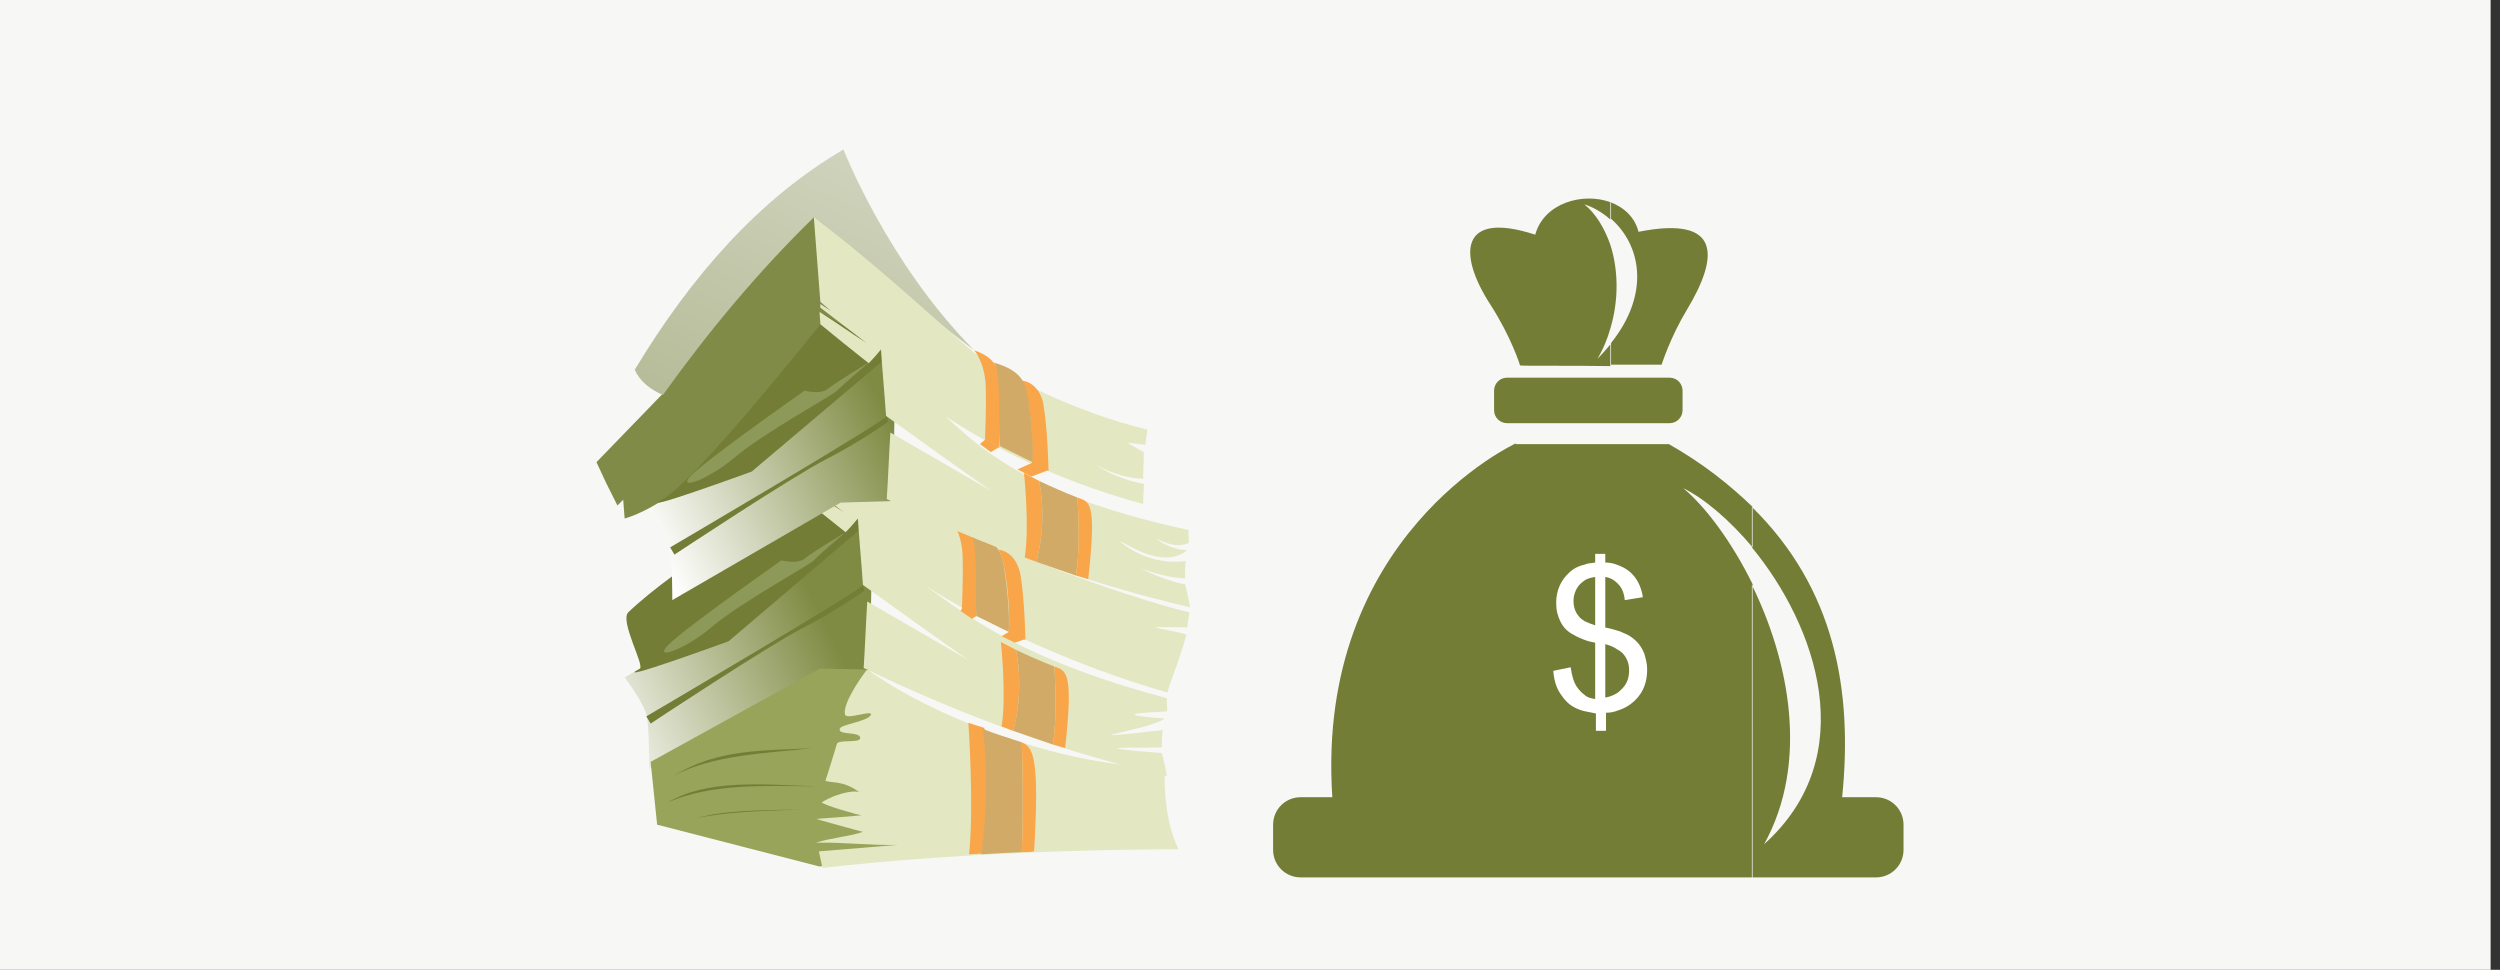 <?xml version="1.0" encoding="utf-8"?>
<!-- Generator: Adobe Illustrator 18.1.1, SVG Export Plug-In . SVG Version: 6.00 Build 0)  -->
<svg version="1.1" xmlns="http://www.w3.org/2000/svg" xmlns:xlink="http://www.w3.org/1999/xlink" x="0px" y="0px"
	 viewBox="0 0 346.2 134.3" enable-background="new 0 0 346.2 134.3" xml:space="preserve">
<rect x="0" y="0" width="346.2" height="134.3" fill="#333333" stroke="none"/>
<g id="separate">
</g>
<g id="code">
</g>
<g id="ux">
</g>
<g id="disruptive">
</g>
<g id="helpapi">
</g>
<g id="significant">
</g>
<g id="microsoft">
</g>
<g id="json">
</g>
<g id="github">
</g>
<g id="scalability">
</g>
<g id="performance">
</g>
<g id="skillset">
	<rect x="-1" y="0" fill="#F7F7F5" width="345.9" height="134.3"/>
	<linearGradient id="SVGID_2_" gradientUnits="userSpaceOnUse" x1="113.388" y1="84.435" x2="79.961" y2="100.738">
		<stop  offset="0" style="stop-color:#7F8B43"/>
		<stop  offset="1" style="stop-color:#FFFFFF"/>
	</linearGradient>
	<path fill-rule="evenodd" clip-rule="evenodd" fill="url(#SVGID_2_)" d="M86.5,93.8c0,0,2.8,3.7,3.1,5.5c0.3,1.7,0.3,7.2,0.3,7.2
		l23.3-13.5l6.9-0.2l0.5-8.1c0,0,0.1-4.8,0.1-5.4c0.1-0.6-0.3-6.1-0.3-6.1l-2.1-2l-1.8,0.2l0.4,2.4c0,0-19.6,14-24.3,16.6
		C88.2,92.8,86.5,93.8,86.5,93.8z"/>
	<path fill-rule="evenodd" clip-rule="evenodd" fill="#737D36" d="M110.4,68.3c0,0-16.9,10.2-23.4,16.5c-1.2,1.2,2.3,7.4,1.6,7.8
		c-4.4,2.3,12.3-3.8,12.3-3.8L119,73.4l-0.1-1.6l-8-4.9L110.4,68.3z"/>
	<path fill-rule="evenodd" clip-rule="evenodd" fill="#E3E8C3" d="M109.5,53.5c0.3,3.9,0.6,7.8,0.9,11.7c0.5,0.4,1,0.9,1.5,1.3
		c-0.5-0.3-1-0.7-1.5-1c0,0.2,0,0.3,0,0.5c2.1,1.6,4.3,3.3,6.4,4.9c-2.2-1.4-4.3-2.9-6.5-4.3c0,0.6,0.1,1.2,0.1,1.7
		c2.2,1.8,4.4,3.6,6.7,5.4c0.6-0.6,1.2-1.3,1.7-1.9c0.2,3.1,0.5,6.2,0.7,9.2c4.9,3.5,9.7,7,14.6,10.4c-4.7-2.7-9.3-5.4-14-8.1
		c-0.2,3.1-0.3,6.1-0.5,9.2c13.4,6.5,27.4,11.6,42,15c-0.2-1.1-0.4-2.1-0.7-3.2c-12.1-1-3.1-0.7,0-0.8c0-0.7,0-1.7,0.1-2.4
		c-15,1.7-1.8,0,0.3-1.6c-9.4-0.7-0.1-0.9,0.3-1c0.1-0.4-0.1-1.4,0-1.8c-19.7-5.3-27-10.9-33.6-15.7c8.4,5.5,21.6,11.5,33.7,14.9
		c0-0.7,1.4-3.7,2.6-8c-0.8-0.4-3.6-0.7-4.4-1.1c0.8,0.1,3.7,0,4.5,0.1c0.1-0.7,0.2-1.4,0.3-2.1c-10.3-2.5-29.3-9.8-32.8-12.5
		C126,67.6,118.8,60.5,109.5,53.5z"/>
	<path fill-rule="evenodd" clip-rule="evenodd" fill="#737D36" d="M119.5,81c0.5,0.3-30,18.2-30,18.2l0.6,1c0,0,16.3-10.8,21-13.2
		c4.7-2.4,8.6-5.2,8.6-5.2L119.5,81z"/>
	<path fill-rule="evenodd" clip-rule="evenodd" fill="#F9A64A" d="M131.7,72c0,0,1.5,1.7,1.6,5c0.1,3.3-0.1,7.3-0.1,7.3
		c0.7,0.4,1.3,0.7,2,1.1c0,0,0.2-4.8,0-8.5C135,74.9,135.1,73.1,131.7,72z"/>
	<path fill-rule="evenodd" clip-rule="evenodd" fill="#F9A64A" d="M138.3,76.1c1.2,2.5,1.6,8.7,1.4,11.5l2.3,1c0,0-0.1-5.7-0.7-9.1
		C141.1,78.6,140.5,76.5,138.3,76.1z"/>
	<polygon fill-rule="evenodd" clip-rule="evenodd" fill="#F9A64A" points="133.3,84.2 133,84.6 134.6,85.7 135.2,85.3 	"/>
	<polygon fill-rule="evenodd" clip-rule="evenodd" fill="#F9A64A" points="139.7,87.5 138.7,88.1 140.5,89 142,88.5 	"/>
	<path fill-rule="evenodd" clip-rule="evenodd" fill="#D1AA67" d="M134.3,73.7c4.1,1.2,4.4,2.9,4.8,5.2c0.8,5.4,0.6,8.2,0.6,8.6
		c-1.5-0.7-3-1.5-4.5-2.2C135,81.6,135.5,74.9,134.3,73.7z"/>
	<path fill-rule="evenodd" clip-rule="evenodd" fill="#F9A64A" d="M138.6,88.9c0,0,0.8,7.4,0.1,11.7l1.6,0.6c0,0,1.6-5.1,0.4-11.2
		L138.6,88.9z"/>
	<path fill-rule="evenodd" clip-rule="evenodd" fill="#D1AA67" d="M146,92.3c0,0,0.5,6.5-0.2,10.8l-5.5-1.9c0,0,1.6-5.1,0.4-11.2
		C142.4,90.8,144.2,91.6,146,92.3z"/>
	<path fill-rule="evenodd" clip-rule="evenodd" fill="#F9A64A" d="M146,92.3c0,0,0.5,6.5-0.2,10.8l1.7,0.5
		C148.7,92.8,147.6,92.9,146,92.3z"/>
	<path fill-rule="evenodd" clip-rule="evenodd" fill="#8D9958" d="M117.1,73.7c0,0-4.5,2.7-5.6,3.6c-1,0.9-3.3,0.3-3.3,0.3
		s-11.4,8-15,11.1c-3.6,3.1,1.4,1.5,5.4-1.9c4-3.4,13.6-8.6,14.1-9.2C113.3,76.9,117.1,73.7,117.1,73.7z"/>
	<linearGradient id="SVGID_4_" gradientUnits="userSpaceOnUse" x1="123.091" y1="57.859" x2="89.663" y2="74.162">
		<stop  offset="0" style="stop-color:#7F8B43"/>
		<stop  offset="1" style="stop-color:#FFFFFF"/>
	</linearGradient>
	<path fill-rule="evenodd" clip-rule="evenodd" fill="url(#SVGID_4_)" d="M89.7,70.4c0,0,2.8,3.7,3.1,5.5c0.3,1.7,0.3,7.2,0.3,7.2
		l23.3-13.5l6.9-0.2l0.5-8.1c0,0,0.1-4.8,0.1-5.4c0.1-0.6-0.3-6.1-0.3-6.1l-2.1-2l-1.8,0.2l0.4,2.4c0,0-19.6,14-24.3,16.6
		C91.4,69.4,89.7,70.4,89.7,70.4z"/>
	<path fill-rule="evenodd" clip-rule="evenodd" fill="#7F8B46" d="M112.7,30c-9.5,8.3-21,24.6-21,24.6L82.6,64l1.3,2.8l1-0.8l-1,0.8
		l1.6,3.2l0.8-0.8l0.2,2.6c0,0,6.8-1.6,14.6-11.1c7.8-9.5,12.6-15.7,12.6-15.7l5.6,2.9l2.8,0.6l-7.1-12.2L112.7,30z"/>
	<path fill-rule="evenodd" clip-rule="evenodd" fill="#737D36" d="M113.7,44.8c0,0-17.5,22-21.9,24.3c-4.4,2.3,12.3-3.8,12.3-3.8
		L122.2,50l-0.1-1.6l-8-4.9L113.7,44.8z"/>
	<linearGradient id="SVGID_6_" gradientUnits="userSpaceOnUse" x1="59.377" y1="161.477" x2="156.585" y2="-46.986">
		<stop  offset="0" style="stop-color:#737E3B"/>
		<stop  offset="1" style="stop-color:#FFFFFF"/>
	</linearGradient>
	<path fill-rule="evenodd" clip-rule="evenodd" fill="url(#SVGID_6_)" d="M116.8,20.7c0,0,6.1,15.7,18.1,27.8
		c-8.7-6.5-22.2-18.4-22.2-18.4c-7.6,7.4-14.6,15.8-20.9,24.6c-1.8-0.8-3.2-1.9-3.9-3.5C95.8,38.1,105.2,27.5,116.8,20.7z"/>
	<path fill-rule="evenodd" clip-rule="evenodd" fill="#E3E8C3" d="M112.7,30.1c0.3,3.9,0.6,7.8,0.9,11.7c0.5,0.4,1,0.9,1.5,1.3
		c-0.5-0.3-1-0.7-1.5-1c0,0.2,0,0.3,0,0.5c2.1,1.6,4.3,3.3,6.4,4.9c-2.2-1.4-4.3-2.9-6.5-4.3c0,0.6,0.1,1.2,0.1,1.7
		c2.2,1.8,4.4,3.6,6.7,5.4c0.6-0.6,1.2-1.3,1.7-1.9c0.2,3.1,0.5,6.2,0.7,9.2c4.9,3.5,9.7,7,14.6,10.4c-4.7-2.7-9.3-5.4-14-8.1
		c-0.2,3.1-0.3,6.1-0.5,9.2c13.4,6.5,27.4,11.6,42,15c-0.2-1.1-0.4-2.1-0.7-3.2c0,0-2.1-0.2-6.2-2.2c3.8,1.4,6.2,1.4,6.2,1.4
		c0-0.7,0-1.7,0.1-2.4c-4,0.5-7.2-1.1-9.2-2.8c1.6,0.7,6.1,3.9,9.4,1.3c-1.7-0.1-3.1-0.7-4.3-1.6c1.4,0.6,2.8,1.3,4.5,0.6
		c0.1-0.4-0.1-1.4,0-1.8c-20.6-4.5-27.8-10.2-33.6-15.7c8.4,5.5,17.5,9.4,27.3,12.1c0-0.9,0.1-1.9,0.1-2.8c-2.9-0.5-4.8-1.5-6.7-2.6
		c2,0.9,3.8,1.8,6.6,1.9c0-1.2,0.1-2.5,0.1-3.7c-0.8-0.4-1.6-0.9-2.3-1.3c0.8,0.1,1.6,0.2,2.5,0.3c0.1-0.7,0.2-1.4,0.3-2.1
		c-10.3-2.5-20.3-7.7-23.8-10.5C129.2,44.1,122,37.1,112.7,30.1z"/>
	<path fill-rule="evenodd" clip-rule="evenodd" fill="#737D36" d="M122.8,57.6c0.5,0.3-30,18.2-30,18.2l0.6,1c0,0,16.3-10.8,21-13.2
		c4.7-2.4,8.6-5.2,8.6-5.2L122.8,57.6z"/>
	<path fill-rule="evenodd" clip-rule="evenodd" fill="#F9A64A" d="M134.9,48.5c0,0,1.5,1.7,1.6,5c0.1,3.3-0.1,7.3-0.1,7.3
		c0.7,0.4,1.3,0.7,2,1.1c0,0,0.2-4.8,0-8.5C138.3,51.5,138.3,49.7,134.9,48.5z"/>
	<path fill-rule="evenodd" clip-rule="evenodd" fill="#F9A64A" d="M141.5,52.7c1.2,2.5,1.6,8.7,1.4,11.5l2.3,1c0,0-0.1-5.7-0.7-9.1
		C144.4,55.2,143.7,53,141.5,52.7z"/>
	<polygon fill-rule="evenodd" clip-rule="evenodd" fill="#F9A64A" points="136.5,60.8 135.7,61.5 137.2,62.6 138.4,61.9 	"/>
	<polygon fill-rule="evenodd" clip-rule="evenodd" fill="#F9A64A" points="142.9,64.1 140.9,65 142.8,66 145.2,65.1 	"/>
	<path fill-rule="evenodd" clip-rule="evenodd" fill="#D1AA67" d="M137.6,50.2c4.1,1.2,4.4,2.9,4.8,5.2c0.8,5.4,0.6,8.2,0.6,8.6
		c-1.5-0.7-3-1.5-4.5-2.2C138.2,58.2,138.7,51.5,137.6,50.2z"/>
	<path fill-rule="evenodd" clip-rule="evenodd" fill="#F9A64A" d="M141.8,65.5c0,0,0.8,7.4,0.1,11.7l1.6,0.6c0,0,1.6-5.1,0.4-11.2
		L141.8,65.5z"/>
	<path fill-rule="evenodd" clip-rule="evenodd" fill="#D1AA67" d="M149.2,68.9c0,0,0.5,6.5-0.2,10.8l-5.5-1.9c0,0,1.6-5.1,0.4-11.2
		C145.6,67.4,147.4,68.2,149.2,68.9z"/>
	<path fill-rule="evenodd" clip-rule="evenodd" fill="#F9A64A" d="M149.2,68.9c0,0,0.5,6.5-0.2,10.8l1.7,0.5
		C151.9,69.4,150.9,69.5,149.2,68.9z"/>
	<path fill-rule="evenodd" clip-rule="evenodd" fill="#8D9958" d="M120.3,50.2c0,0-4.5,2.7-5.6,3.6c-1,0.9-3.3,0.3-3.3,0.3
		s-11.4,8-15,11.1c-3.6,3.1,1.4,1.5,5.4-1.9c4-3.4,13.6-8.6,14.1-9.2C116.5,53.5,120.3,50.2,120.3,50.2z"/>
	<polygon fill-rule="evenodd" clip-rule="evenodd" fill="#98A45A" points="91,114.2 113.5,120 131.8,117.3 120.2,92.7 113.5,92.6 
		90.1,105.5 	"/>
	<path fill-rule="evenodd" clip-rule="evenodd" fill="#E3E8C2" d="M161.3,106.5c0,0-0.4,6.5,1.9,11.1c-29.9,0.1-49.3,2.6-49.3,2.6
		c-0.2-0.8-0.3-1.5-0.5-2.3c3.6-0.3,7.3-0.6,10.9-0.9c-3.7,0.1-7.6-0.4-11.3-0.3c2.1-0.7,4.4-0.8,6.5-1.5c0,0-6.7-1.8-6.4-1.8
		c0.3,0,6.5-0.5,6.2-0.5c-0.3,0-5.3-1.4-5.5-1.8c2.7-1.6,4.9-1.6,5.2-1.4c-2.3-1.7-3.9-1.2-4.7-1.6c0.3-0.8,0.9-2.8,1.6-5.1
		c0.2-0.6,3-0.1,3.2-0.7c0.3-1.1-3.2-0.4-2.8-1.4c0.2-0.6,3.9-1,4.3-1.9c0.3-0.8-3.5,0.8-3.6-0.1c-0.3-1.7,2.8-5.9,3.1-6.2
		c9.1,6.6,25.4,12.6,37.6,13.4C161.8,106.4,161.4,106.6,161.3,106.5z"/>
	<path fill-rule="evenodd" clip-rule="evenodd" fill="#737D36" d="M93.2,107.5c6.2-3.9,12.6-3.5,19.3-3.9
		C106.5,104.3,98.5,104.5,93.2,107.5z"/>
	<path fill-rule="evenodd" clip-rule="evenodd" fill="#737D36" d="M92.5,111.1c5.5-3.2,12.8-2.5,20.7-2.2
		C105.8,108.8,98.5,108.5,92.5,111.1z"/>
	<path fill-rule="evenodd" clip-rule="evenodd" fill="#737D36" d="M96.5,113.3c3.7-1.1,8.8-1.1,14.4-1.2
		C105.7,112.3,100.6,112.4,96.5,113.3z"/>
	<path fill-rule="evenodd" clip-rule="evenodd" fill="#F9A64A" d="M134.1,100.1c0,0,0.8,11.4,0.1,18.2l0.1,0c0.5,0,1.1-0.1,1.7-0.1
		c0.3-2.3,1.3-9.7,0.3-17.4L134.1,100.1z"/>
	<path fill-rule="evenodd" clip-rule="evenodd" fill="#D1AA67" d="M141.5,102.8c0,0,0.3,8.4,0,15.2c-2,0.1-4,0.2-5.6,0.3
		c0.3-2.3,1.2-9.7,0.2-17.4C137.5,101.6,139.8,102.2,141.5,102.8z"/>
	<path fill-rule="evenodd" clip-rule="evenodd" fill="#F9A64A" d="M141.5,102.8c0,0,0.3,8.4,0,15.2c0.6,0,1.1,0,1.7-0.1
		C144,104.5,143,103.5,141.5,102.8z"/>
	<path fill-rule="evenodd" clip-rule="evenodd" fill="#737D36" d="M223,28c1.9,0.7,3.4,2.1,3.9,4.1c11.6-2.3,11.1,3.5,6.7,10.8
		c-2.3,3.8-3.5,7.6-3.5,7.6s-3.2,0-7,0v-3c5.5-6.9,4.1-13.6,0-17.2V28L223,28z M223,45.5c1.2-4,1.1-8.2,0-11.6V45.5z M210.5,50.6
		c0,0-1.2-3.9-4.1-8.4c-4.6-7.1-4.2-13.1,6.2-9.7c1.2-4.4,6.6-5.9,10.4-4.5v2.4c-1-0.9-2.3-1.7-3.6-2.1c1.6,1.3,2.8,3.3,3.6,5.6
		v11.6c-0.4,1.4-1,2.9-1.8,4.2c0.7-0.7,1.3-1.4,1.8-2v3C217.4,50.6,210.5,50.7,210.5,50.6z"/>
	<path fill-rule="evenodd" clip-rule="evenodd" fill="#737D36" d="M242.6,121.5h17.2c2.1,0,3.8-1.7,3.8-3.8v-3.5
		c0-2.1-1.7-3.8-3.8-3.8h-4.7c1.5-14.8-1-28.9-12.5-40.2v5.6c8.9,10.8,15.3,28.9,1.7,41.1c6.3-11.4,3.4-25.5-1.7-35.9V121.5z
		 M209.9,61.4c0,0-27.8,12.8-25.4,49h-4.4c-2.1,0-3.8,1.7-3.8,3.8v3.5c0,2.1,1.7,3.8,3.8,3.8h62.6V80.9c-2.9-5.9-6.5-10.7-9.6-13.3
		c3,1.5,6.4,4.4,9.6,8.2v-5.6c-3.2-3.1-7-6.1-11.6-8.7H209.9z"/>
	<path fill-rule="evenodd" clip-rule="evenodd" fill="#737D36" d="M208.7,52.3h22.5c1,0,1.8,0.8,1.8,1.8v2.7c0,1-0.8,1.8-1.8,1.8
		h-22.5c-1,0-1.8-0.8-1.8-1.8v-2.7C206.9,53.1,207.7,52.3,208.7,52.3z"/>
	<path fill="#FFFFFF" d="M227.7,90.5c-0.3-0.7-0.6-1.2-1.1-1.7c-0.5-0.5-1.1-0.9-1.9-1.2c-0.2-0.1-0.4-0.2-0.8-0.3
		c-0.4-0.1-1-0.3-1.6-0.4v-7c0.7,0.1,1.2,0.4,1.6,0.8c0.1,0.1,0.2,0.2,0.2,0.2c0.5,0.5,0.8,1.2,0.9,2.2l2.5-0.4
		c-0.2-1.5-0.9-2.8-1.9-3.6c-0.5-0.4-1.1-0.7-1.7-0.9c-0.5-0.2-1-0.3-1.6-0.3v-1.2h-1.4v1.2c-0.6,0.1-1.1,0.1-1.5,0.3
		c-0.9,0.2-1.6,0.6-2.1,1.1c-1.2,1.1-1.8,2.5-1.8,4.2c0,1,0.2,1.8,0.6,2.6c0.4,0.8,1,1.4,1.8,1.8c0.5,0.3,1,0.5,1.5,0.7
		c0.5,0.2,1,0.3,1.5,0.4v7.8c-0.6-0.1-1.1-0.2-1.5-0.6c-0.3-0.2-0.6-0.5-0.9-0.9c-0.5-0.6-0.8-1.6-1-2.9l-2.4,0.5
		c0.1,1.3,0.4,2.3,1,3.2c0.6,0.9,1.2,1.5,2,1.9c0.4,0.2,0.9,0.4,1.4,0.5c0.5,0.1,1,0.2,1.5,0.3v2.4h1.4v-2.5c0.6,0,1.1-0.1,1.6-0.3
		c1-0.3,1.8-0.8,2.5-1.5c1.1-1.1,1.6-2.5,1.6-4.2C228.1,91.9,227.9,91.2,227.7,90.5z M220.9,86.6c-0.6-0.2-1.1-0.4-1.5-0.6
		c-0.3-0.2-0.6-0.4-0.8-0.7c-0.5-0.6-0.7-1.3-0.7-2.1c0-0.8,0.3-1.6,0.8-2.2c0.2-0.2,0.4-0.4,0.7-0.6c0.4-0.3,0.9-0.4,1.5-0.5V86.6z
		 M224.6,95.4c-0.2,0.2-0.5,0.5-0.7,0.6c-0.5,0.3-1,0.5-1.6,0.6v-7.4c0.7,0.2,1.2,0.4,1.6,0.7c0.4,0.2,0.8,0.5,1,0.8
		c0.4,0.5,0.7,1.2,0.7,2.1C225.6,93.9,225.3,94.7,224.6,95.4z"/>
</g>
<g id="wastedtime">
</g>
<g id="legacy">
</g>
<g id="strategies">
	<g>
		<defs>
			<polygon id="SVGID_124_" points="316.4,-62.6 -448.3,-62.6 -451.1,-674 315.9,-674 			"/>
		</defs>
		<clipPath id="SVGID_8_">
			<use xlink:href="#SVGID_124_"  overflow="visible"/>
		</clipPath>
		<g clip-path="url(#SVGID_8_)">
			<linearGradient id="SVGID_10_" gradientUnits="userSpaceOnUse" x1="-73.202" y1="-441.709" x2="-73.202" y2="-260.21">
				<stop  offset="0" style="stop-color:#FFFFFF"/>
				<stop  offset="1" style="stop-color:#FFFFFF;stop-opacity:0"/>
			</linearGradient>
			<path fill="url(#SVGID_10_)" d="M-451-347.9c0,0,182.3-58.2,382.6-58.2s396,60.4,396,60.4V46.5c0,0-801.7,8.6-801.7,0"/>
		</g>
	</g>
</g>
<g id="pressure">
</g>
<g id="turning_x5F_point">
</g>
<g id="tbt">
</g>
<g id="milkyway">
</g>
</svg>
